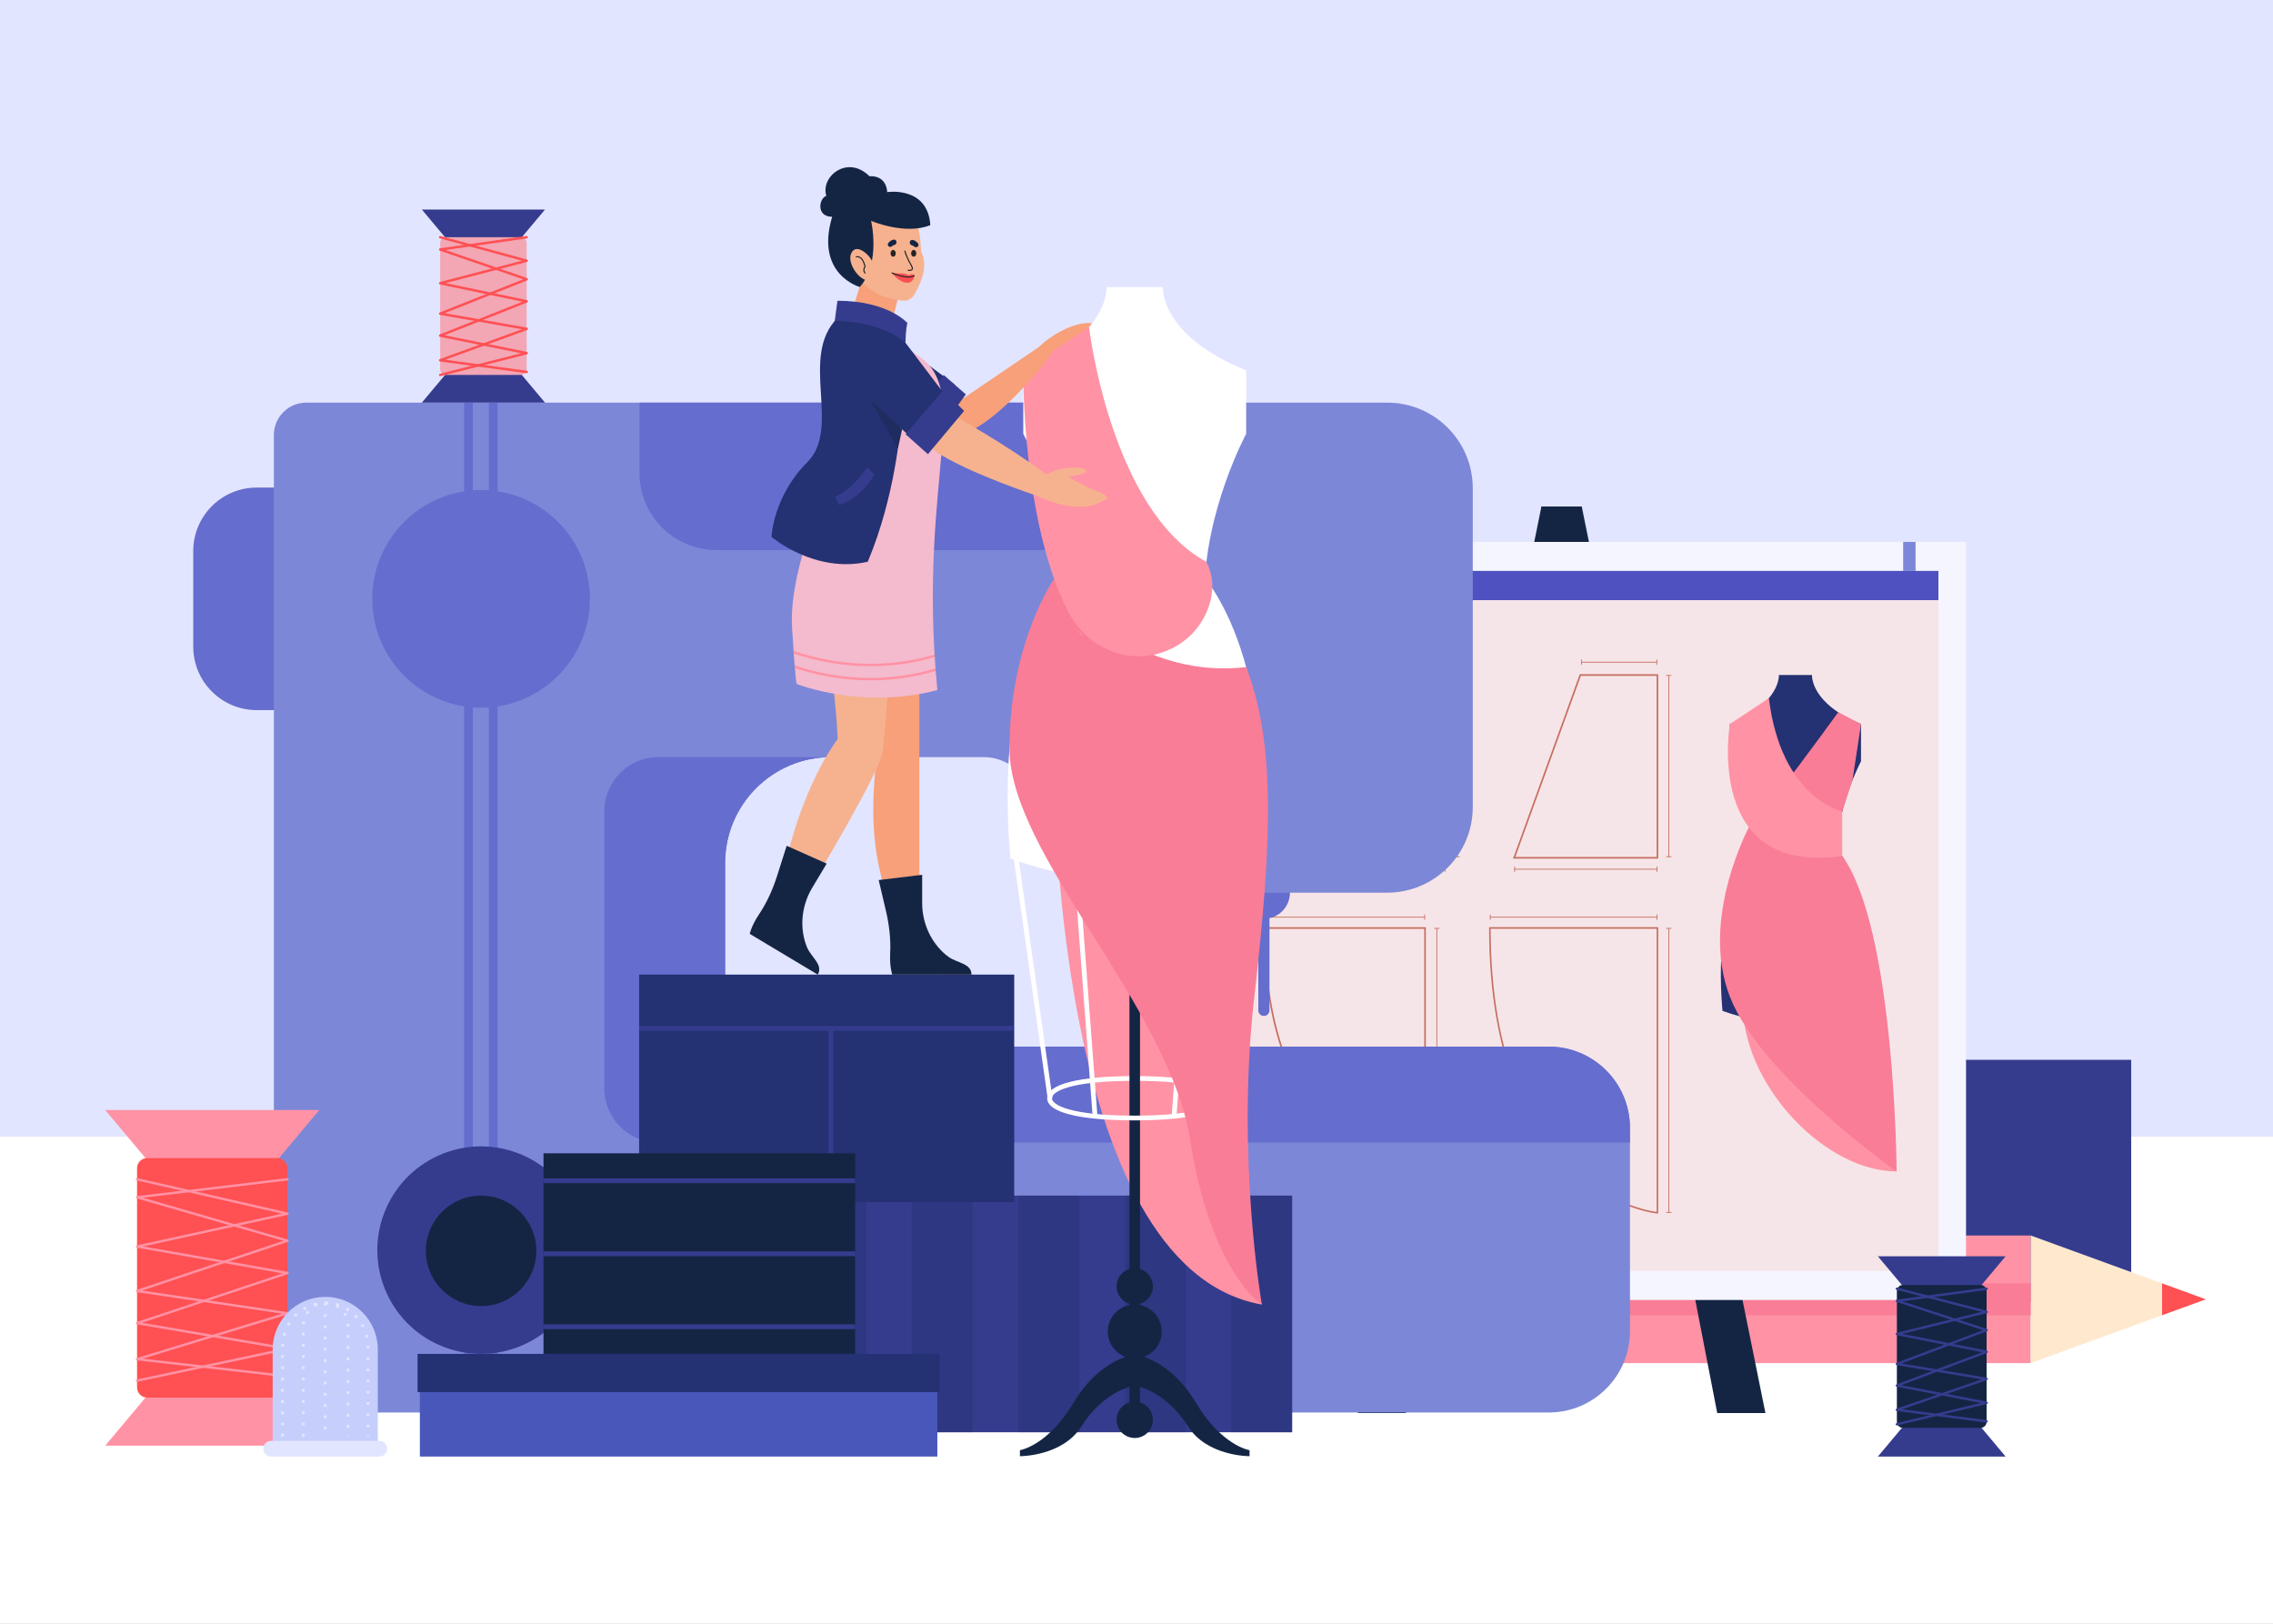 <?xml version="1.0" encoding="utf-8"?>
<!-- Generator: Adobe Illustrator 27.5.0, SVG Export Plug-In . SVG Version: 6.00 Build 0)  -->
<svg version="1.1" xmlns="http://www.w3.org/2000/svg" xmlns:xlink="http://www.w3.org/1999/xlink" x="0px" y="0px"
	 viewBox="0 0 700 500" style="enable-background:new 0 0 700 500;" xml:space="preserve">
<rect x="0" y="0" width="700" height="500" fill="#808080" stroke="none"/>
<g id="BACKGROUND">
	<g>
		<rect style="fill:#E2E5FF;" width="700" height="499.914"/>
		<rect y="350.004" style="fill:#FFFFFF;" width="700" height="149.996"/>
	</g>
</g>
<g id="OBJECTS">
	<g>
		<rect x="552.93" y="326.346" style="fill:#353C8E;" width="103.402" height="74.603"/>
		<g>
			
				<rect x="503.86" y="298.219" transform="matrix(-1.836970e-16 1 -1 -1.836970e-16 923.609 -123.412)" style="fill:#FF92A4;" width="39.302" height="203.758"/>
			<g>
				<polygon style="fill:#FF5053;" points="679.325,400.098 665.841,395.186 665.841,405.011 				"/>
				<polygon style="fill:#FFE9CE;" points="665.841,395.186 625.39,380.447 625.39,419.75 665.841,405.011 				"/>
			</g>
			
				<rect x="518.598" y="298.219" transform="matrix(-1.836970e-16 1 -1 -1.836970e-16 923.609 -123.412)" style="fill:#F97D97;" width="9.825" height="203.758"/>
		</g>
		<rect x="375.626" y="376.585" style="fill:#353C8E;" width="111.499" height="52.107"/>
		<g>
			<g>
				<polygon style="fill:#142544;" points="432.977,435.128 418.131,435.128 474.696,156.001 487.125,156.001 				"/>
				<polygon style="fill:#142544;" points="528.844,435.128 543.689,435.128 487.125,156.001 474.696,156.001 				"/>
			</g>
			<rect x="368.021" y="166.875" style="fill:#F4F5FE;" width="237.446" height="233.43"/>
			<g>
				<rect x="383.568" y="166.875" style="fill:#7C87D8;" width="3.808" height="219.791"/>
				<rect x="586.112" y="166.875" style="fill:#7C87D8;" width="3.808" height="219.791"/>
				<g>
					<rect x="376.886" y="175.803" style="fill:#F6E5E8;" width="220.073" height="215.573"/>
					<rect x="376.528" y="175.803" style="fill:#4E51BF;" width="220.431" height="8.998"/>
				</g>
				<g>
					<g>
						<path style="fill:#FF92A4;" d="M584.089,360.714L584.089,360.714c-21.53,0-45.868-25.104-47.339-49.44l5.578-24.301
							C568.964,251.643,584.089,360.714,584.089,360.714z"/>
						<g>
							<path style="fill:#243172;" d="M558.032,207.859h-5.102h-5.102c0,0,0.638,8.716-15.093,15.093v11.479
								c0,0,7.548,14.03,7.548,28.91c0.917,0.917,2.165,1.68,3.523,2.311c5.754,2.671,12.494,2.671,18.247,0
								c1.357-0.63,2.606-1.394,3.523-2.311c0-14.88,7.548-28.91,7.548-28.91v-11.479
								C557.394,216.574,558.032,207.859,558.032,207.859z"/>
							<path style="fill:#243172;" d="M563.633,258.73h-21.63c0,0-14.924,13.303-11.548,52.543l0,0
								c14.445,5.256,30.28,5.256,44.725,0l0,0C578.556,272.033,563.633,258.73,563.633,258.73z"/>
						</g>
						<path style="fill:#F97D97;" d="M539.142,253.653c0,0-15.933,28.786-6.406,53.253c9.527,24.467,51.353,53.808,51.353,53.808
							s-0.408-74.559-16.747-97.137C551.315,253.965,539.142,253.653,539.142,253.653z"/>
						<path style="fill:#F97D97;" d="M566.086,219.317c0,0-6.878,9.675-20.796,27.967c4.684,10.322,22.052,2.568,22.052,2.568
							l3.152-9.595l2.631-17.305L566.086,219.317z"/>
						<path style="fill:#FF92A4;" d="M544.752,214.988l-12.016,7.963c0,0-8.048,46.803,34.606,40.625v-13.725
							C567.342,249.852,548.506,245.886,544.752,214.988z"/>
					</g>
					<g>
						<g>
							<path style="fill:none;stroke:#C56F60;stroke-width:0.501;stroke-miterlimit:10;" d="M417.849,207.859h-28.451
								c0.148,30.826,24.946,55.81,55.695,56.28v-28.546C430.735,233.792,419.396,222.295,417.849,207.859z"/>
						</g>
						<path style="fill:none;stroke:#C56F60;stroke-width:0.501;stroke-miterlimit:10;" d="M389.399,285.752
							c0,73.667,49.463,77.895,49.463,77.895v-77.895H389.399z"/>
						<path style="fill:none;stroke:#C56F60;stroke-width:0.482;stroke-miterlimit:10;" d="M458.826,285.752
							c0,82.948,51.595,87.709,51.595,87.709v-87.709H458.826z"/>
						<polygon style="fill:none;stroke:#C56F60;stroke-width:0.501;stroke-miterlimit:10;" points="466.313,264.139 
							486.676,207.859 510.421,207.859 510.421,264.139 						"/>
						<g>
							<g>
								
									<line style="fill:none;stroke:#C56F60;stroke-width:0.251;stroke-miterlimit:10;" x1="510.296" y1="267.654" x2="466.438" y2="267.654"/>
								<g>
									<rect x="510.17" y="266.84" style="fill:#C56F60;" width="0.251" height="1.629"/>
								</g>
								<g>
									<rect x="466.313" y="266.84" style="fill:#C56F60;" width="0.251" height="1.629"/>
								</g>
							</g>
						</g>
						<g>
							<g>
								
									<line style="fill:none;stroke:#C56F60;stroke-width:0.251;stroke-miterlimit:10;" x1="444.968" y1="267.654" x2="389.524" y2="267.654"/>
								<g>
									<rect x="444.843" y="266.84" style="fill:#C56F60;" width="0.251" height="1.629"/>
								</g>
								<g>
									<rect x="389.399" y="266.84" style="fill:#C56F60;" width="0.251" height="1.629"/>
								</g>
							</g>
						</g>
						<g>
							<g>
								
									<line style="fill:none;stroke:#C56F60;stroke-width:0.251;stroke-miterlimit:10;" x1="513.926" y1="263.813" x2="513.926" y2="207.984"/>
								<g>
									<rect x="513.112" y="263.687" style="fill:#C56F60;" width="1.629" height="0.251"/>
								</g>
								<g>
									<rect x="513.112" y="207.859" style="fill:#C56F60;" width="1.629" height="0.251"/>
								</g>
							</g>
						</g>
						<g>
							<g>
								
									<line style="fill:none;stroke:#C56F60;stroke-width:0.251;stroke-miterlimit:10;" x1="448.714" y1="263.813" x2="448.714" y2="236.024"/>
								<g>
									<rect x="447.899" y="263.687" style="fill:#C56F60;" width="1.629" height="0.251"/>
								</g>
								<g>
									<rect x="447.899" y="235.898" style="fill:#C56F60;" width="1.629" height="0.251"/>
								</g>
							</g>
						</g>
						<g>
							<g>
								
									<line style="fill:none;stroke:#C56F60;stroke-width:0.251;stroke-miterlimit:10;" x1="442.482" y1="285.877" x2="442.482" y2="363.522"/>
								<g>
									<rect x="441.667" y="285.752" style="fill:#C56F60;" width="1.629" height="0.251"/>
								</g>
								<g>
									<rect x="441.667" y="363.397" style="fill:#C56F60;" width="1.629" height="0.251"/>
								</g>
							</g>
						</g>
						<g>
							<g>
								
									<line style="fill:none;stroke:#C56F60;stroke-width:0.251;stroke-miterlimit:10;" x1="389.524" y1="282.423" x2="438.736" y2="282.423"/>
								<g>
									<rect x="389.399" y="281.609" style="fill:#C56F60;" width="0.251" height="1.629"/>
								</g>
								<g>
									<rect x="438.611" y="281.609" style="fill:#C56F60;" width="0.251" height="1.629"/>
								</g>
							</g>
						</g>
						<g>
							<g>
								
									<line style="fill:none;stroke:#C56F60;stroke-width:0.251;stroke-miterlimit:10;" x1="513.926" y1="373.336" x2="513.926" y2="285.877"/>
								<g>
									<rect x="513.112" y="373.211" style="fill:#C56F60;" width="1.629" height="0.251"/>
								</g>
								<g>
									<rect x="513.112" y="285.752" style="fill:#C56F60;" width="1.629" height="0.251"/>
								</g>
							</g>
						</g>
						<g>
							<g>
								
									<line style="fill:none;stroke:#C56F60;stroke-width:0.251;stroke-miterlimit:10;" x1="458.952" y1="282.423" x2="510.296" y2="282.423"/>
								<g>
									<rect x="458.826" y="281.609" style="fill:#C56F60;" width="0.251" height="1.629"/>
								</g>
								<g>
									<rect x="510.17" y="281.609" style="fill:#C56F60;" width="0.251" height="1.629"/>
								</g>
							</g>
						</g>
						<g>
							<g>
								
									<line style="fill:none;stroke:#C56F60;stroke-width:0.251;stroke-miterlimit:10;" x1="510.241" y1="203.908" x2="487.028" y2="203.908"/>
								<g>
									<rect x="510.116" y="203.093" style="fill:#C56F60;" width="0.251" height="1.629"/>
								</g>
								<g>
									<rect x="486.903" y="203.093" style="fill:#C56F60;" width="0.251" height="1.629"/>
								</g>
							</g>
						</g>
					</g>
				</g>
			</g>
		</g>
		<g>
			<path style="fill:#656DCE;" d="M94.967,218.666H79.065c-10.799,0-19.553-8.754-19.553-19.553V169.69
				c0-10.799,8.754-19.553,19.554-19.553h15.902c2.306,0,4.175,1.869,4.175,4.176v60.178
				C99.143,216.796,97.273,218.666,94.967,218.666z"/>
			<g>
				<g>
					<path style="fill:#656DCE;" d="M389.233,282.903L389.233,282.903c4.433,0,8.026-3.594,8.026-8.026v-8.027h-16.053v8.027
						C381.207,279.31,384.801,282.903,389.233,282.903z"/>
					<path style="fill:#656DCE;" d="M389.233,312.842L389.233,312.842c0.95,0,1.72-0.77,1.72-1.72v-29.239h-3.44v29.239
						C387.513,312.072,388.283,312.842,389.233,312.842z"/>
				</g>
			</g>
			<g>
				<defs>
					<path id="XMLID_2_" d="M476.958,322.281H232.882c-5.283,0-9.566-4.283-9.566-9.565v-46.942
						c0-18.023,14.611-32.634,32.634-32.634h46.942c8.486,0,15.365,6.879,15.365,15.365l0,0c0,14.565,11.807,26.373,26.372,26.373
						h82.557c14.565,0,26.373-11.807,26.373-26.373v-41.737v-56.414c0-14.565-11.807-26.372-26.372-26.372h-82.557H196.943H94.321
						c-5.51,0-9.977,4.467-9.977,9.977v72.81v201.807c0,14.565,11.807,26.373,26.373,26.373h83.491h2.736h280.015
						c13.814,0,25.012-11.199,25.012-25.013v-62.64C501.971,333.479,490.772,322.281,476.958,322.281z"/>
				</defs>
				<use xlink:href="#XMLID_2_"  style="overflow:visible;fill:#7C87D8;"/>
				<clipPath id="XMLID_00000044169957990276164060000003200237776240566181_">
					<use xlink:href="#XMLID_2_"  style="overflow:visible;"/>
				</clipPath>
				<path style="clip-path:url(#XMLID_00000044169957990276164060000003200237776240566181_);fill:#656DCE;" d="M504.996,351.816
					H202.768c-9.191,0-16.643-7.451-16.643-16.643v-85.392c0-9.191,7.451-16.643,16.643-16.643h65.59
					c9.191,0,16.642,7.451,16.642,16.643v29.802c0,7.59,5.136,14.219,12.485,16.115l86.459,22.305
					c1.358,0.35,2.755,0.528,4.157,0.528h116.895c8.758,0,16.017,6.787,16.605,15.525l0,0
					C522.248,343.666,514.628,351.816,504.996,351.816z"/>
			</g>
			<path style="fill:#656DCE;" d="M320.894,169.387H220.679c-13.109,0-23.735-10.627-23.735-23.736V123.98h147.686v21.671
				C344.629,158.76,334.003,169.387,320.894,169.387z"/>
			<path style="fill:#656DCE;" d="M355.929,243.269h12.914c1.353,0,2.45-1.097,2.45-2.45v-5.23c0-1.353-1.097-2.45-2.45-2.45
				h-12.914c-1.353,0-2.45,1.097-2.45,2.45v5.23C353.479,242.172,354.576,243.269,355.929,243.269z"/>
			<path style="fill:#656DCE;" d="M332.46,243.269h12.914c1.353,0,2.45-1.097,2.45-2.45v-5.23c0-1.353-1.097-2.45-2.45-2.45H332.46
				c-1.353,0-2.45,1.097-2.45,2.45v5.23C330.01,242.172,331.107,243.269,332.46,243.269z"/>
			<g>
				<g>
					<polyline style="fill:#656DCE;" points="150.564,123.98 153.258,123.98 153.258,437.422 150.564,437.422 					"/>
				</g>
			</g>
			<g>
				<g>
					<polyline style="fill:#656DCE;" points="142.936,123.98 145.63,123.98 145.63,437.422 142.936,437.422 					"/>
				</g>
			</g>
			<g>
				
					<ellipse transform="matrix(0.913 -0.407 0.407 0.913 -143.888 93.595)" style="fill:#353C8E;" cx="148.16" cy="385.173" rx="31.957" ry="31.957"/>
				<path style="fill:#142544;" d="M131.15,385.173c0,9.394,7.615,17.009,17.009,17.009s17.01-7.615,17.01-17.009
					c0-9.394-7.616-17.01-17.01-17.01S131.15,375.779,131.15,385.173z"/>
				<path style="fill:#656DCE;" d="M148.16,150.897L148.16,150.897c-18.504,0-33.504,15-33.504,33.504v0
					c0,18.504,15,33.504,33.504,33.504h0c18.504,0,33.504-15,33.504-33.504v0C181.664,165.897,166.663,150.897,148.16,150.897z"/>
			</g>
			<g>
				<g>
					<polygon style="fill:#353C8E;" points="129.912,123.98 148.878,123.98 167.844,123.98 158.187,112.461 148.878,112.461 
						139.57,112.461 					"/>
					<polygon style="fill:#353C8E;" points="167.844,64.523 148.878,64.523 129.912,64.523 139.57,76.042 148.878,76.042 
						158.187,76.042 					"/>
				</g>
				
					<rect x="128.734" y="83.321" transform="matrix(6.123234e-17 -1 1 6.123234e-17 54.627 243.13)" style="fill:#353C8E;" width="40.289" height="21.861"/>
				<path style="fill:#F3A6B4;" d="M162.201,74.828v38.846c0,0.987-0.8,1.787-1.787,1.787h-23.072c-0.987,0-1.787-0.8-1.787-1.787
					V74.828c0-0.987,0.8-1.787,1.787-1.787h23.072C161.401,73.042,162.201,73.842,162.201,74.828z"/>
			</g>
			
				<polyline style="fill:none;stroke:#FF5053;stroke-width:0.749;stroke-linecap:round;stroke-linejoin:round;stroke-miterlimit:10;" points="
				135.555,73.042 162.201,80.293 135.555,87.21 162.201,92.788 135.555,103.35 162.201,108.741 135.555,115.461 			"/>
			
				<polyline style="fill:none;stroke:#FF5053;stroke-width:0.749;stroke-linecap:round;stroke-linejoin:round;stroke-miterlimit:10;" points="
				162.201,114.542 135.555,110.939 162.201,101.266 135.555,96.581 162.201,85.983 135.555,76.835 162.201,73.042 			"/>
		</g>
		<g>
			<rect x="182.29" y="368.164" style="fill:#353C8E;" width="215.577" height="72.875"/>
			<rect x="182.29" y="368.164" style="opacity:0.5;fill:#293277;" width="18.825" height="72.875"/>
			<rect x="215.107" y="368.164" style="opacity:0.5;fill:#293277;" width="18.826" height="72.875"/>
			<rect x="247.924" y="368.164" style="opacity:0.5;fill:#293277;" width="18.826" height="72.875"/>
			<rect x="280.741" y="368.164" style="opacity:0.5;fill:#293277;" width="18.825" height="72.875"/>
			<rect x="313.558" y="368.164" style="opacity:0.5;fill:#293277;" width="18.826" height="72.875"/>
			<rect x="346.375" y="368.164" style="opacity:0.5;fill:#293277;" width="18.826" height="72.875"/>
			<rect x="379.193" y="368.164" style="opacity:0.5;fill:#293277;" width="18.825" height="72.875"/>
		</g>
		<path style="fill:#F7A079;" d="M321.729,111.213c0,0,4.353,1.043,7.354,1.018c1.129-0.01,7.489-0.963,7.039-2.605
			c-0.213-0.778-5.596-0.243-5.596-0.243s3.337-3.314,7.164-6.316c3.827-3.002,2.414-2.961-1.543-3.524
			c-3.957-0.562-10.736,2.238-16.065,7.135"/>
		<path style="fill:#FF92A4;" d="M324.57,235.35c0,0-0.801,155.087,64.035,166.363c-19.935-56.07-20.752-159.299-20.752-159.299
			L324.57,235.35z"/>
		<g>
			<path style="fill:#FFFFFF;" d="M358.127,88.415h-8.671h-8.672c0,0,1.084,14.814-25.653,25.653v19.511
				c0,0,12.829,23.846,12.829,49.138c1.558,1.558,3.68,2.856,5.987,3.927c9.779,4.54,21.236,4.54,31.015,0
				c2.307-1.071,4.43-2.369,5.987-3.927c0-25.292,12.83-49.138,12.83-49.138v-19.511C357.043,103.229,358.127,88.415,358.127,88.415
				z"/>
			<path style="fill:#FFFFFF;" d="M349.429,331.357c-17.117,0-26.934,2.486-26.934,6.821h1.462c0-1.991,5.365-5.359,25.472-5.359
				c20.105,0,25.47,3.368,25.47,5.359h1.462C376.361,333.843,366.544,331.357,349.429,331.357z"/>
			<path style="fill:#FFFFFF;" d="M367.977,174.387h-37.043c0,0-25.558,22.783-19.777,89.986l0,0
				c24.739,9.001,51.858,9.001,76.597,0l0,0C393.535,197.169,367.977,174.387,367.977,174.387z"/>
			<rect x="347.83" y="240.888" style="fill:#142544;" width="3.252" height="195.261"/>
			<path style="fill:#142544;" d="M368.211,431.799c-7.994-13.442-18.755-14.76-18.755-14.76s-10.761,1.318-18.755,14.76
				c-7.994,13.442-16.603,14.76-16.603,14.76v1.845c0,0,13.103,0.11,18.989-9.243c1.569-2.493,3.479-4.839,5.787-6.867
				c6.064-5.327,10.582-5.503,10.582-5.503s4.518,0.176,10.582,5.503c2.308,2.027,4.218,4.374,5.787,6.867
				c5.885,9.353,18.989,9.243,18.989,9.243v-1.845C384.813,446.56,376.205,445.242,368.211,431.799z"/>
			<path style="fill:#142544;" d="M343.855,396.112c0,3.093,2.507,5.6,5.6,5.6c3.093,0,5.6-2.507,5.6-5.6c0-3.093-2.507-5.6-5.6-5.6
				C346.363,390.512,343.855,393.019,343.855,396.112z"/>
			<path style="fill:#142544;" d="M343.855,437.204c0,3.093,2.507,5.6,5.6,5.6c3.093,0,5.6-2.507,5.6-5.6c0-3.093-2.507-5.6-5.6-5.6
				C346.363,431.604,343.855,434.111,343.855,437.204z"/>
			<circle style="fill:#142544;" cx="349.456" cy="410.023" r="8.31"/>
			<g>
				
					<rect x="317.237" y="262.715" transform="matrix(0.99 -0.14 0.14 0.99 -38.849 47.293)" style="fill:#FFFFFF;" width="1.471" height="76.174"/>
			</g>
			<g>
				
					<rect x="333.405" y="261.228" transform="matrix(0.997 -0.075 0.075 0.997 -21.705 25.867)" style="fill:#FFFFFF;" width="1.472" height="82.37"/>
			</g>
			<g>
				
					<rect x="342.851" y="300.067" transform="matrix(0.139 -0.99 0.99 0.139 30.211 636.341)" style="fill:#FFFFFF;" width="76.174" height="1.471"/>
			</g>
			<g>
				
					<rect x="323.585" y="301.677" transform="matrix(0.074 -0.997 0.997 0.074 36.134 643.747)" style="fill:#FFFFFF;" width="82.37" height="1.472"/>
			</g>
			<path style="fill:#FFFFFF;" d="M349.427,344.999c17.117,0,26.934-2.486,26.934-6.821h-1.462c0,1.991-5.365,5.359-25.472,5.359
				c-20.105,0-25.47-3.368-25.47-5.359h-1.462C322.495,342.513,332.312,344.999,349.427,344.999z"/>
			<path style="fill:#F97D97;" d="M324.57,178.358c0,0-13.684,19.543-13.684,52.136s49.125,79.262,55.61,120.429
				c6.485,41.167,22.109,50.789,22.109,50.789s-7.976-45.432-2.354-94.494c5.622-49.063,6.468-78.387-2.471-101.797
				C346.867,209.65,324.57,178.358,324.57,178.358z"/>
			<g>
				<path style="fill:#FF92A4;" d="M371.54,173.032c-29.575-16.103-36.157-72.297-36.157-72.297l-20.252,13.334
					c0,0-0.551,46.953,14.117,74.816c5.187,9.853,16.437,15.301,27.201,12.452c7.008-1.855,13.127-6.84,15.798-14.532
					C373.761,182.443,373.889,177.762,371.54,173.032z"/>
				<path style="fill:#FF92A4;" d="M332.926,194.968C329.493,191.506,335.735,198.993,332.926,194.968L332.926,194.968z"/>
			</g>
		</g>
		<g>
			<g>
				<g>
					<polygon style="fill:#FF92A4;" points="98.338,341.803 65.367,341.803 32.396,341.803 49.185,361.829 65.367,361.829 
						81.549,361.829 					"/>
					<polygon style="fill:#FF92A4;" points="32.396,445.167 65.367,445.167 98.338,445.167 81.549,425.142 65.367,425.142 
						49.185,425.142 					"/>
				</g>
			</g>
			
				<rect x="30.347" y="374.483" transform="matrix(-1.836970e-16 1 -1 -1.836970e-16 458.852 328.118)" style="fill:#353C8E;" width="70.041" height="38.005"/>
			<path style="fill:#FF5053;" d="M42.206,427.251v-67.532c0-1.715,1.391-3.106,3.106-3.106h40.11c1.715,0,3.106,1.391,3.106,3.106
				v67.532c0,1.715-1.391,3.106-3.106,3.106h-40.11C43.597,430.357,42.206,428.967,42.206,427.251z"/>
			
				<polyline style="fill:none;stroke:#FF92A4;stroke-width:0.736;stroke-linecap:round;stroke-linejoin:round;stroke-miterlimit:10;" points="
				42.206,363.135 88.528,373.735 42.206,383.845 88.528,391.999 42.206,407.439 88.528,415.319 42.206,425.142 			"/>
			
				<polyline style="fill:none;stroke:#FF92A4;stroke-width:0.736;stroke-linecap:round;stroke-linejoin:round;stroke-miterlimit:10;" points="
				88.528,423.799 42.206,418.532 88.528,404.393 42.206,397.543 88.528,382.051 42.206,368.679 88.528,363.135 			"/>
		</g>
		<g>
			<rect x="196.828" y="300.108" style="fill:#243172;" width="115.51" height="70.041"/>
			
				<line style="fill:none;stroke:#353C8E;stroke-width:1.471;stroke-miterlimit:10;" x1="196.828" y1="316.668" x2="311.932" y2="316.668"/>
			
				<line style="fill:none;stroke:#353C8E;stroke-width:1.471;stroke-miterlimit:10;" x1="255.855" y1="370.15" x2="255.855" y2="316.668"/>
		</g>
		<g>
			<rect x="167.375" y="355.133" style="fill:#142544;" width="95.978" height="63.313"/>
			
				<line style="fill:none;stroke:#353C8E;stroke-width:1.471;stroke-miterlimit:10;" x1="167.375" y1="363.59" x2="263.353" y2="363.59"/>
			
				<line style="fill:none;stroke:#353C8E;stroke-width:1.471;stroke-miterlimit:10;" x1="167.375" y1="408.55" x2="263.353" y2="408.55"/>
			
				<line style="fill:none;stroke:#353C8E;stroke-width:1.471;stroke-miterlimit:10;" x1="167.375" y1="386.07" x2="263.353" y2="386.07"/>
		</g>
		<g>
			<rect x="129.303" y="416.91" style="fill:#4957BA;" width="159.366" height="31.608"/>
			<rect x="128.599" y="416.91" style="fill:#243172;" width="160.774" height="11.783"/>
		</g>
		<g>
			<path style="fill:#243172;" d="M266.522,97.942c0,0-8.625,0.648-8.625,13.6c0,12.952,9.903,20.724,0,41.447
				c13.736,7.448,25.218,9.035,25.218,9.035s0.657-18.102,3.532-30.73C289.521,118.665,293.354,115.427,266.522,97.942z"/>
			<path style="fill:#F7A079;" d="M278.021,287.369c-6.771-13.86-12.139-29.708-7.083-60.693
				c-23.958-46.304-12.196-75.534-12.196-75.534s20.557-16.61,23.751,5.733c3.194,22.343,0.639,47.402,0.639,54.85
				c0,7.448,0,74.349,0,74.349s3.75,5.328,6.59,8.168c2.84,2.84,9.57,2.329,8.353,5.867c-5.275,0-22.315-0.717-22.315-0.717
				S272.91,292.48,278.021,287.369z"/>
			<polygon style="fill:#F7A079;" points="260.81,101.316 266.232,83.257 277.046,89.911 273.283,104.539 			"/>
			<g>
				<path style="fill:#F7A079;" d="M293.758,134.645c0,0-21.246-13.44-26.808-16.958c-0.927-0.586-1.65-1.291-2.212-2.059
					c-4.64-6.345,3.322-14.658,9.921-10.386c0.961,0.622,1.961,1.445,2.992,2.515c6.05,6.273,19.072,14.864,19.072,14.864
					l24.6-16.701l3.246,1.935C324.57,107.854,307.99,131.442,293.758,134.645z"/>
				<polygon style="fill:#243172;" points="277.046,105.798 293.962,118.364 285.504,129.983 273.283,117.89 				"/>
			</g>
			<polygon style="fill:#353C8E;" points="279.915,129.779 290.629,115.467 297.44,121.446 287.181,135.463 			"/>
			<path style="fill:#F6B28F;" d="M277.248,166.372l-19.352-13.383c0,0-2.093,3.455-4.191,9.849
				c-3.316,10.107-3.364,20.987-0.693,31.288c1.821,7.021,3.908,13.611,4.974,33.398c-12.298,17.122-17.246,41.666-18.823,51.586
				c-6.259,2.149-7.246,8.947-7.246,8.947s14.679,8.656,19.223,11.335c2.845-2.43-2.495-5.068-3.499-8.957
				c-0.855-3.314-2.144-8.304-2.507-9.711c7.622-12.565,26.149-43.614,26.756-49.493
				C272.655,223.822,277.248,166.372,277.248,166.372z"/>
			<g>
				<defs>
					<path id="XMLID_1_" d="M279.39,107.721c0,0-9.261,9.274-21.493,7.323c2.914,28.665-15.382,55.037-13.96,78.51
						c1.036,17.099,1.423,17.072,1.423,17.072s20.162,8.034,43.31,1.869C282.179,145.204,301.859,117.416,279.39,107.721z"/>
				</defs>
				<use xlink:href="#XMLID_1_"  style="overflow:visible;fill:#F4BACD;"/>
				<clipPath id="XMLID_00000129166654493774487650000012707897238018850219_">
					<use xlink:href="#XMLID_1_"  style="overflow:visible;"/>
				</clipPath>
				
					<path style="clip-path:url(#XMLID_00000129166654493774487650000012707897238018850219_);fill:none;stroke:#FF92A4;stroke-width:0.736;stroke-miterlimit:10;" d="
					M240.843,199.413c0,0,23.076,11.021,50.39,1.445"/>
				
					<path style="clip-path:url(#XMLID_00000129166654493774487650000012707897238018850219_);fill:none;stroke:#FF92A4;stroke-width:0.736;stroke-miterlimit:10;" d="
					M240.843,203.767c0,0,23.076,11.021,50.39,1.445"/>
			</g>
			<path style="fill:#F6B28F;" d="M288.183,139.049c0,0-17.828-17.726-22.494-22.366c-0.778-0.773-1.331-1.618-1.713-2.49
				c-3.154-7.2,6.421-13.59,11.936-7.989c0.803,0.815,1.601,1.836,2.376,3.104c4.546,7.435,15.396,18.645,15.396,18.645
				s15.277,8.243,29.601,18.89c-3.001,6.146-3.001,6.146-3.001,6.146S298.317,145.82,288.183,139.049z"/>
			<path style="fill:#243172;" d="M277.248,103.426c0,0,0,0,0-2.845c-5.453-5.453-17.832-6.876-17.832-6.876l-1.52,4.237
				c-11.904,11.904,1.349,33.766-9.255,44.37c-10.604,10.604-11.038,22.999-11.038,22.999s13.278,11.381,29.638,7.664
				c8.536-20.314,10.007-41.334,10.007-41.334l6.59,6.179l10.123-12.344L277.248,103.426z"/>
			<path style="fill:#142544;" d="M270.603,270.994l13.391-1.614v8.656c0,6.143,2.605,12.063,7.322,15.999
				c0.358,0.299,0.691,0.554,0.988,0.75c2.667,1.766,6.885,1.958,6.885,5.324h-24.407c0,0-0.855-2.38-0.641-6.535
				c0.225-4.385-0.294-8.78-1.296-13.056C271.66,275.46,270.603,270.994,270.603,270.994z"/>
			<path style="fill:#142544;" d="M242.266,260.444l12.318,5.495l-4.447,7.426c-3.156,5.271-3.963,11.687-1.938,17.488
				c0.154,0.44,0.308,0.83,0.462,1.151c1.381,2.886,4.901,5.218,3.172,8.105l-20.939-12.54c0,0,0.49-2.481,2.808-5.936
				c2.447-3.646,4.259-7.684,5.596-11.866C240.878,264.819,242.266,260.444,242.266,260.444z"/>
			<path style="fill:#F6B28F;" d="M260.788,76.623c-0.145-2.917,0.483-5.863,2.049-8.328c1.666-2.621,4.602-5.208,9.702-5.208
				c10.335,0,10.749,7.527,11.135,14.385c2.023,3.758,0.631,8.631-2.125,13.31c-0.777,1.319-2.294,2.021-3.806,1.785
				C272.623,91.771,264.077,90.438,260.788,76.623z"/>
			<path style="fill:#142544;" d="M264.788,88.37c0,0-13.857-3.784-8.513-21.619c-4.958,0-4.121-5.666-1.803-6.439
				c-1.839-5.988,6.571-12.746,13.264-6.053c5.537-0.257,5.473,4.894,5.473,4.894s12.501-1.958,13.297,10.17
				c-7.832,3.176-18.246-1.325-18.246-1.325S271.369,80.95,264.788,88.37z"/>
			<path style="fill:#F6B28F;" d="M269.325,83.634c0.052-2.157-0.976-4.192-2.616-5.594c-1.39-1.189-3.144-2.092-4.286-0.511
				c-2.144,2.967,2.265,9.17,5.174,8.801C268.905,86.163,269.294,84.934,269.325,83.634z"/>
			<path style="fill:#262425;" d="M275.859,78.025c0,0.589-0.358,1.017-0.8,1.017c-0.442,0-0.8-0.428-0.8-1.017
				c0-0.589,0.358-1.066,0.8-1.066C275.501,76.959,275.859,77.436,275.859,78.025z"/>
			<path style="fill:#262425;" d="M282.191,78.025c0,0.589-0.358,1.017-0.8,1.017c-0.442,0-0.8-0.428-0.8-1.017
				c0-0.589,0.358-1.066,0.8-1.066C281.832,76.959,282.191,77.436,282.191,78.025z"/>
			<path style="fill:#142544;" d="M273.467,75.592L273.467,75.592c0.185,0.427,0.72,0.586,1.096,0.313
				c0.276-0.201,0.612-0.404,0.973-0.526c0.313-0.106,0.538-0.379,0.538-0.709v-0.166c0-0.47-0.431-0.825-0.89-0.724
				c-0.489,0.108-1.1,0.383-1.615,1.05C273.401,75.047,273.357,75.34,273.467,75.592z"/>
			<path style="fill:#142544;" d="M282.79,75.694L282.79,75.694c-0.185,0.427-0.72,0.586-1.096,0.313
				c-0.276-0.201-0.612-0.404-0.973-0.525c-0.313-0.106-0.538-0.379-0.538-0.709v-0.166c0-0.47,0.431-0.825,0.89-0.724
				c0.489,0.108,1.1,0.383,1.615,1.05C282.856,75.15,282.9,75.442,282.79,75.694z"/>
			
				<path style="fill:none;stroke:#262425;stroke-width:0.348;stroke-linecap:round;stroke-linejoin:round;stroke-miterlimit:10;" d="
				M278.674,77.322c0,0,0.529,1.995,1.861,4.191c1.332,2.196-0.836,1.695-0.836,1.695"/>
			<path style="fill:#FF5053;" d="M274.602,84.071c0,0,1.471,0.12,2.968,0.12c1.565,0,2.384,0.597,2.384,0.597
				s0.714-0.893,1.687,0.003C281.177,87.836,278.128,88.118,274.602,84.071z"/>
			<polygon style="fill:#353C8E;" points="278.878,133.713 290.499,120.128 296.907,126.536 285.759,139.857 			"/>
			<path style="fill:#353C8E;" d="M257.897,92.612l-0.831,6.23c0,0,13.531-0.36,21.813,6.735c0-4.402,0.577-6.105,0.577-6.105
				S273.531,92.612,257.897,92.612z"/>
			<path style="fill:#353C8E;" d="M267.097,143.919c-5.064,7.393-10.032,9.07-10.032,9.07l1.412,2.585
				c7.305-2.585,10.786-9.489,10.786-9.489L267.097,143.919z"/>
			<polygon style="fill:#1E2C60;" points="277.832,132.13 268.22,123.39 276.502,138.194 			"/>
			
				<path style="fill:none;stroke:#262425;stroke-width:0.348;stroke-linecap:round;stroke-linejoin:round;stroke-miterlimit:10;" d="
				M274.74,84.071c0,0,4.712,2.092,6.777,0.845"/>
			
				<path style="fill:none;stroke:#262425;stroke-width:0.348;stroke-linecap:round;stroke-linejoin:round;stroke-miterlimit:10;" d="
				M263.701,79.091c0,0,1.871-0.682,2.687,3.013c-0.768,1.2,0,1.967,0,1.967"/>
		</g>
		<path style="fill:#F6B28F;" d="M337.937,151.288c-4.702-1.976-8.996-4.403-8.996-4.403s5.592-0.95,5.592-1.796
			c0-1.785-6.697-0.987-7.841-0.684c-3.042,0.806-7.156,3.067-7.156,3.067l-0.409,5.043c6.747,3.476,14.38,4.43,18.225,2.765
			C341.199,153.614,342.639,153.264,337.937,151.288z"/>
		<g>
			<g>
				<polygon style="fill:#353C8E;" points="578.314,448.518 597.985,448.518 617.656,448.518 607.639,436.571 597.985,436.571 
					588.331,436.571 				"/>
				<polygon style="fill:#353C8E;" points="617.656,386.852 597.985,386.852 578.314,386.852 588.331,398.799 597.985,398.799 
					607.639,398.799 				"/>
			</g>
			
				<rect x="577.092" y="406.348" transform="matrix(6.123234e-17 -1 1 6.123234e-17 180.3 1015.67)" style="fill:#353C8E;" width="41.786" height="22.673"/>
			<path style="fill:#142544;" d="M611.802,397.54v40.289c0,1.023-0.83,1.853-1.853,1.853H586.02c-1.023,0-1.853-0.83-1.853-1.853
				V397.54c0-1.023,0.83-1.853,1.853-1.853h23.929C610.973,395.687,611.802,396.517,611.802,397.54z"/>
			
				<polyline style="fill:none;stroke:#353C8E;stroke-width:0.736;stroke-linecap:round;stroke-linejoin:round;stroke-miterlimit:10;" points="
				584.167,396.836 611.802,403.972 584.167,410.778 611.802,416.267 584.167,426.661 611.802,431.965 584.167,438.578 			"/>
			
				<polyline style="fill:none;stroke:#353C8E;stroke-width:0.736;stroke-linecap:round;stroke-linejoin:round;stroke-miterlimit:10;" points="
				611.802,437.673 584.167,434.128 611.802,424.61 584.167,419.999 611.802,409.57 584.167,400.568 611.802,396.836 			"/>
		</g>
		<g>
			<path style="fill:#C6CEFB;" d="M100.165,399.344L100.165,399.344c-8.941,0-16.19,7.249-16.19,16.19v30.568h32.38v-30.568
				C116.355,406.592,109.107,399.344,100.165,399.344z"/>
			<path style="fill:#E2E5FF;" d="M83.492,448.518h33.347c1.335,0,2.416-1.082,2.416-2.416l0,0c0-1.335-1.082-2.416-2.416-2.416
				H83.492c-1.335,0-2.416,1.082-2.416,2.416l0,0C81.076,447.436,82.157,448.518,83.492,448.518z"/>
			
				<line style="fill:none;stroke:#E2E5FF;stroke-width:0.866;stroke-miterlimit:10;stroke-dasharray:0.866,2.598;" x1="100.165" y1="401.198" x2="100.165" y2="442.398"/>
			<path style="fill:none;stroke:#E2E5FF;stroke-width:0.866;stroke-miterlimit:10;stroke-dasharray:0.866,2.598;" d="
				M87.015,442.398v-27.657c0-7.479,5.888-13.543,13.151-13.543l0,0c7.263,0,13.151,6.063,13.151,13.543v27.657"/>
			<path style="fill:none;stroke:#E2E5FF;stroke-width:0.866;stroke-miterlimit:10;stroke-dasharray:0.866,2.598;" d="
				M93.41,442.398v-34.089c0-3.927,3.092-7.111,6.905-7.111l0,0c3.814,0,6.905,3.184,6.905,7.111v34.089"/>
		</g>
	</g>
</g>
</svg>

